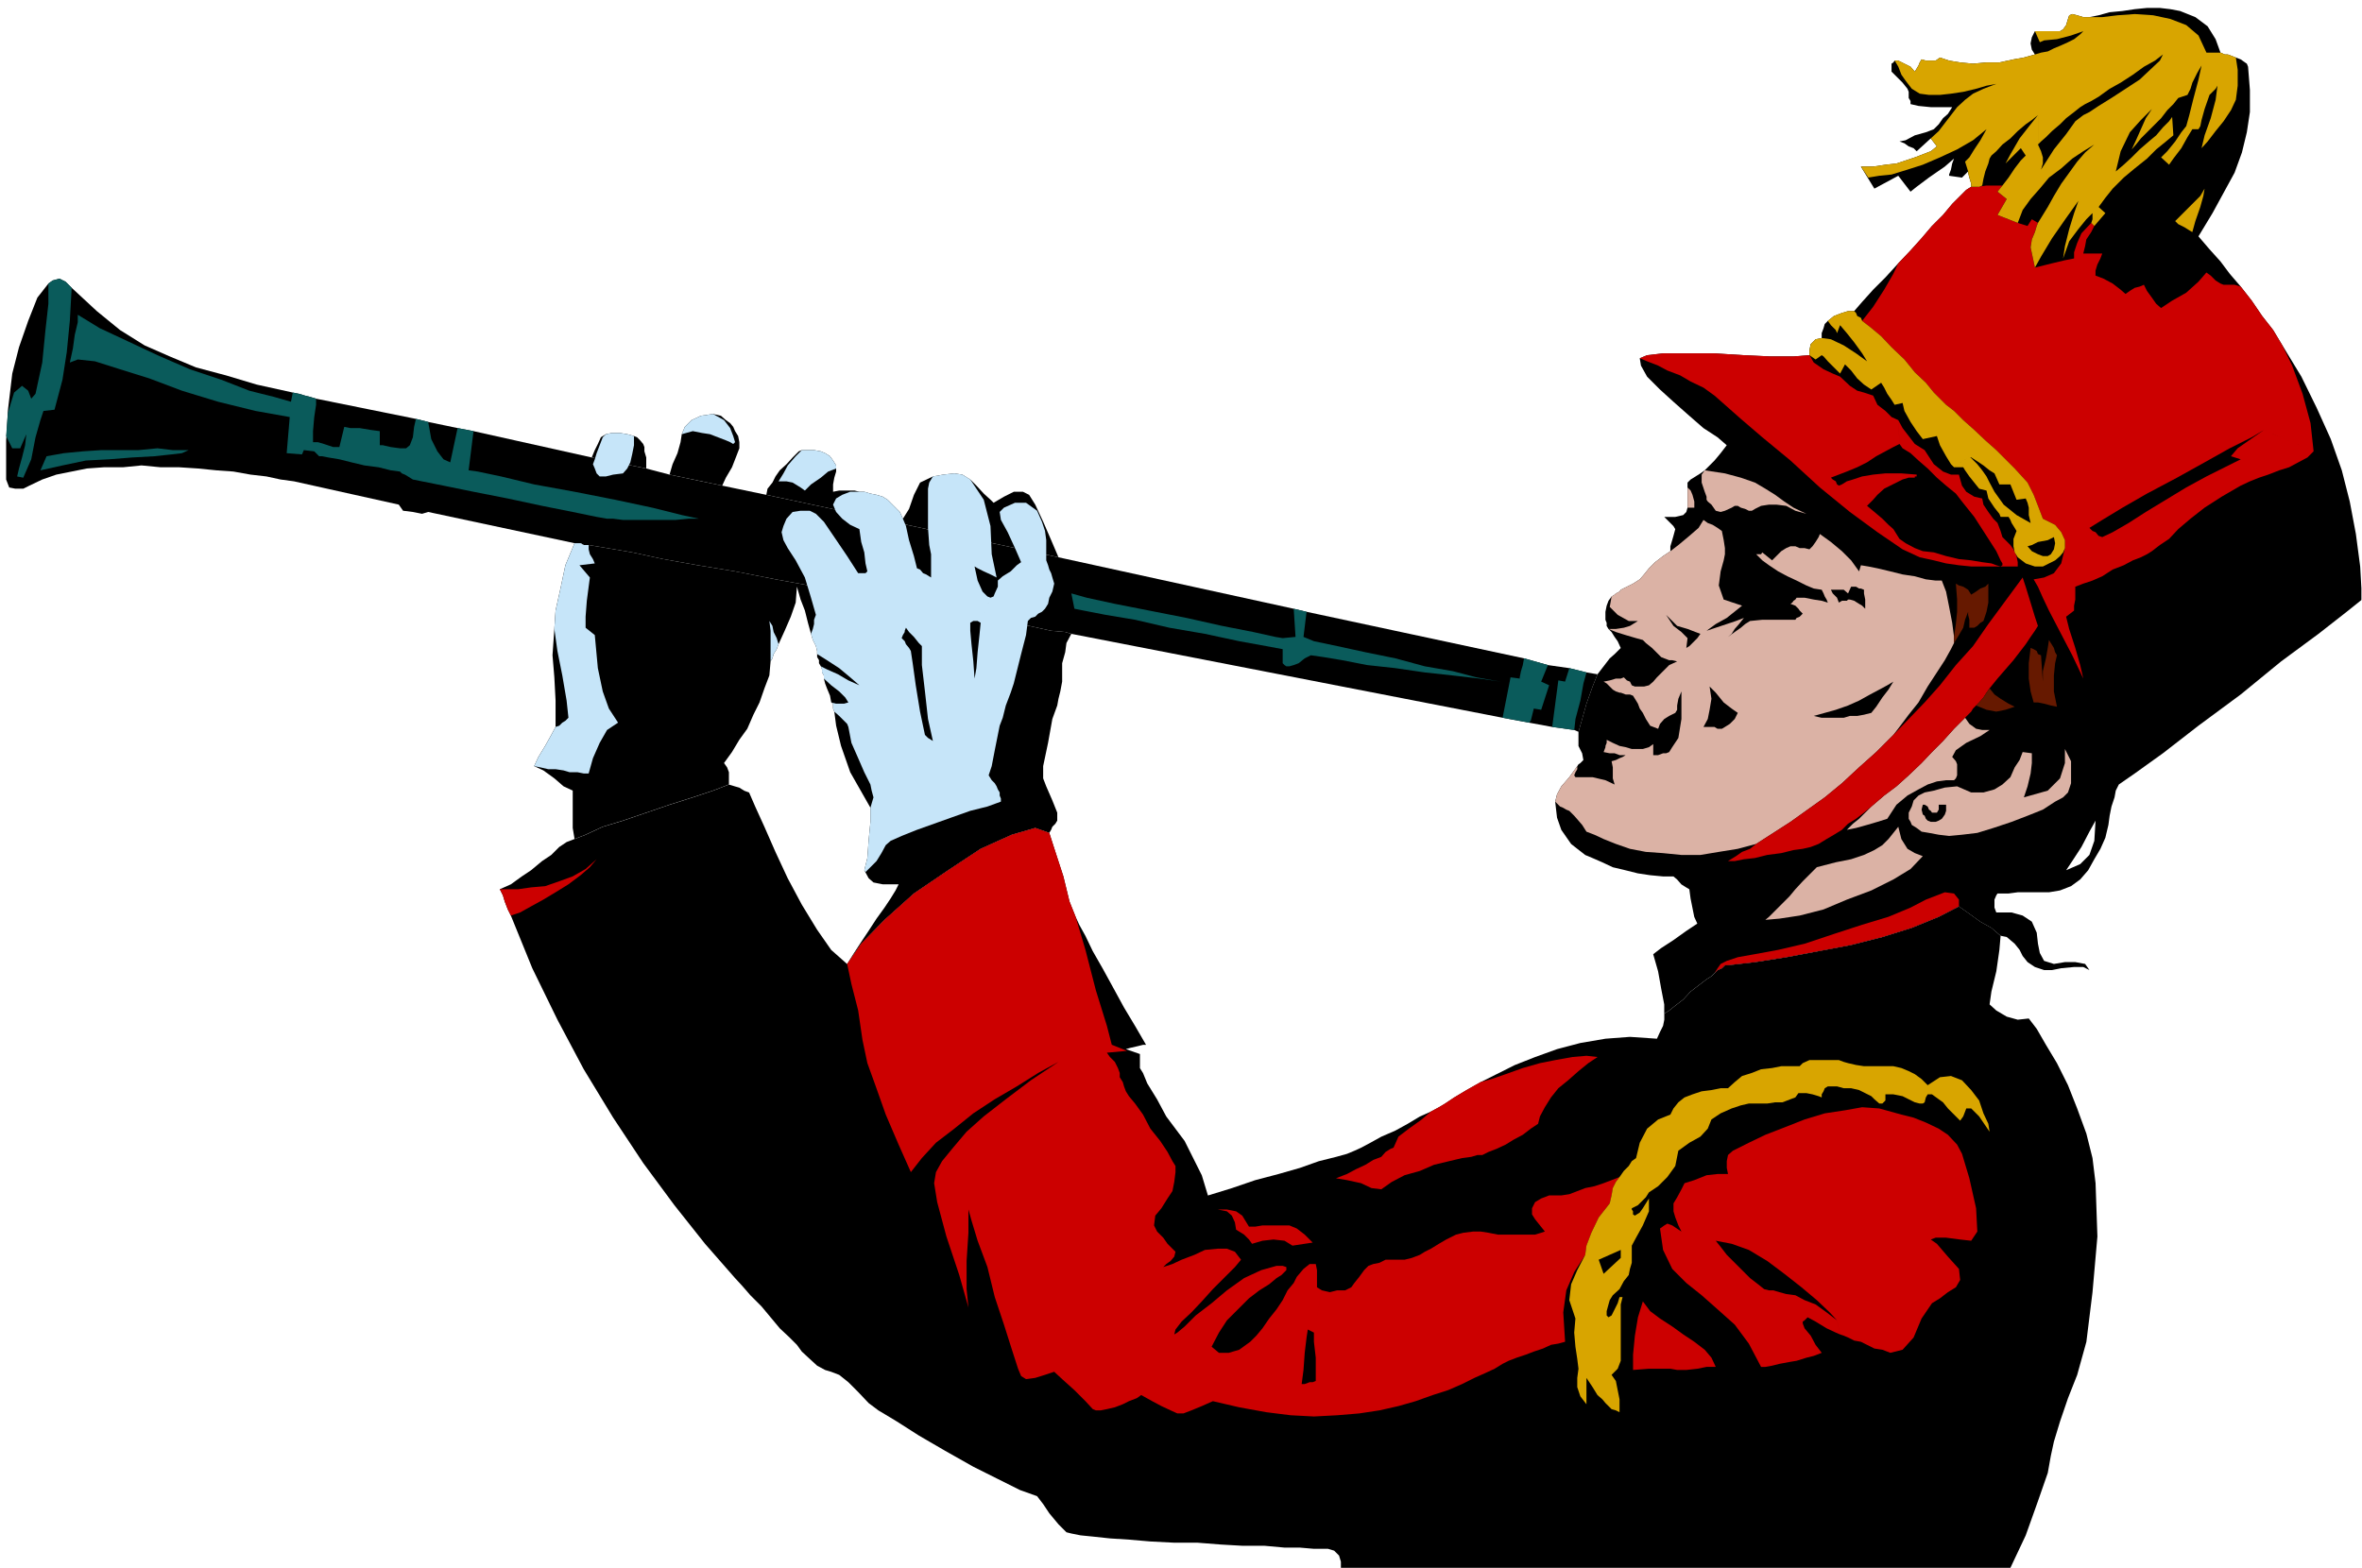 <?xml version="1.0" encoding="UTF-8" standalone="no"?>
<svg
   xmlns:ooo="http://xml.openoffice.org/svg/export"
   xmlns:dc="http://purl.org/dc/elements/1.1/"
   xmlns:cc="http://creativecommons.org/ns#"
   xmlns:rdf="http://www.w3.org/1999/02/22-rdf-syntax-ns#"
   xmlns:svg="http://www.w3.org/2000/svg"
   xmlns="http://www.w3.org/2000/svg"
   xmlns:sodipodi="http://sodipodi.sourceforge.net/DTD/sodipodi-0.dtd"
   xmlns:inkscape="http://www.inkscape.org/namespaces/inkscape"
   version="1.2"
   width="38.56mm"
   height="25.6mm"
   viewBox="0 0 3856 2560"
   preserveAspectRatio="xMidYMid"
   xml:space="preserve"
   id="svg155"
   sodipodi:docname="mrchbnd1.svg"
   style="fill-rule:evenodd;stroke-width:28.222;stroke-linejoin:round"
   inkscape:version="0.92.5 (2060ec1f9f, 2020-04-08)"><sodipodi:namedview
   pagecolor="#ffffff"
   bordercolor="#666666"
   borderopacity="1"
   objecttolerance="10"
   gridtolerance="10"
   guidetolerance="10"
   inkscape:pageopacity="0"
   inkscape:pageshadow="2"
   inkscape:window-width="664"
   inkscape:window-height="487"
   id="namedview157"
   showgrid="false"
   inkscape:zoom="0.2102413"
   inkscape:cx="72.869292"
   inkscape:cy="48.377951"
   inkscape:window-x="0"
   inkscape:window-y="0"
   inkscape:window-maximized="0"
   inkscape:current-layer="svg155" />
 <defs
   class="ClipPathGroup"
   id="defs8">
  <clipPath
   id="presentation_clip_path"
   clipPathUnits="userSpaceOnUse">
   <rect
   x="0"
   y="0"
   width="21000"
   height="29700"
   id="rect2" />
  </clipPath>
  <clipPath
   id="presentation_clip_path_shrink"
   clipPathUnits="userSpaceOnUse">
   <rect
   x="21"
   y="29"
   width="20958"
   height="29641"
   id="rect5" />
  </clipPath>
 </defs>
 <defs
   class="TextShapeIndex"
   id="defs12">
  <g
   ooo:slide="id1"
   ooo:id-list="id3"
   id="g10" />
 </defs>
 <defs
   class="EmbeddedBulletChars"
   id="defs44">
  <g
   id="bullet-char-template-57356"
   transform="matrix(4.8828125e-4,0,0,-4.8828125e-4,0,0)">
   <path
   d="M 580,1141 1163,571 580,0 -4,571 Z"
   id="path14"
   inkscape:connector-curvature="0" />
  </g>
  <g
   id="bullet-char-template-57354"
   transform="matrix(4.8828125e-4,0,0,-4.8828125e-4,0,0)">
   <path
   d="M 8,1128 H 1137 V 0 H 8 Z"
   id="path17"
   inkscape:connector-curvature="0" />
  </g>
  <g
   id="bullet-char-template-10146"
   transform="matrix(4.8828125e-4,0,0,-4.8828125e-4,0,0)">
   <path
   d="M 174,0 602,739 174,1481 1456,739 Z M 1358,739 309,1346 659,739 Z"
   id="path20"
   inkscape:connector-curvature="0" />
  </g>
  <g
   id="bullet-char-template-10132"
   transform="matrix(4.8828125e-4,0,0,-4.8828125e-4,0,0)">
   <path
   d="M 2015,739 1276,0 H 717 l 543,543 H 174 v 393 h 1086 l -543,545 h 557 z"
   id="path23"
   inkscape:connector-curvature="0" />
  </g>
  <g
   id="bullet-char-template-10007"
   transform="matrix(4.8828125e-4,0,0,-4.8828125e-4,0,0)">
   <path
   d="m 0,-2 c -7,16 -16,29 -25,39 l 381,530 c -94,256 -141,385 -141,387 0,25 13,38 40,38 9,0 21,-2 34,-5 21,4 42,12 65,25 l 27,-13 111,-251 280,301 64,-25 24,25 c 21,-10 41,-24 62,-43 C 886,937 835,863 770,784 769,783 710,716 594,584 L 774,223 c 0,-27 -21,-55 -63,-84 l 16,-20 C 717,90 699,76 672,76 641,76 570,178 457,381 L 164,-76 c -22,-34 -53,-51 -92,-51 -42,0 -63,17 -64,51 -7,9 -10,24 -10,44 0,9 1,19 2,30 z"
   id="path26"
   inkscape:connector-curvature="0" />
  </g>
  <g
   id="bullet-char-template-10004"
   transform="matrix(4.8828125e-4,0,0,-4.8828125e-4,0,0)">
   <path
   d="M 285,-33 C 182,-33 111,30 74,156 52,228 41,333 41,471 c 0,78 14,145 41,201 34,71 87,106 158,106 53,0 88,-31 106,-94 l 23,-176 c 8,-64 28,-97 59,-98 l 735,706 c 11,11 33,17 66,17 42,0 63,-15 63,-46 V 965 c 0,-36 -10,-64 -30,-84 L 442,47 C 390,-6 338,-33 285,-33 Z"
   id="path29"
   inkscape:connector-curvature="0" />
  </g>
  <g
   id="bullet-char-template-9679"
   transform="matrix(4.8828125e-4,0,0,-4.8828125e-4,0,0)">
   <path
   d="M 813,0 C 632,0 489,54 383,161 276,268 223,411 223,592 c 0,181 53,324 160,431 106,107 249,161 430,161 179,0 323,-54 432,-161 108,-107 162,-251 162,-431 0,-180 -54,-324 -162,-431 C 1136,54 992,0 813,0 Z"
   id="path32"
   inkscape:connector-curvature="0" />
  </g>
  <g
   id="bullet-char-template-8226"
   transform="matrix(4.8828125e-4,0,0,-4.8828125e-4,0,0)">
   <path
   d="m 346,457 c -73,0 -137,26 -191,78 -54,51 -81,114 -81,188 0,73 27,136 81,188 54,52 118,78 191,78 73,0 134,-26 185,-79 51,-51 77,-114 77,-187 0,-75 -25,-137 -76,-188 -50,-52 -112,-78 -186,-78 z"
   id="path35"
   inkscape:connector-curvature="0" />
  </g>
  <g
   id="bullet-char-template-8211"
   transform="matrix(4.8828125e-4,0,0,-4.8828125e-4,0,0)">
   <path
   d="M -4,459 H 1135 V 606 H -4 Z"
   id="path38"
   inkscape:connector-curvature="0" />
  </g>
  <g
   id="bullet-char-template-61548"
   transform="matrix(4.8828125e-4,0,0,-4.8828125e-4,0,0)">
   <path
   d="m 173,740 c 0,163 58,303 173,419 116,115 255,173 419,173 163,0 302,-58 418,-173 116,-116 174,-256 174,-419 0,-163 -58,-303 -174,-418 C 1067,206 928,148 765,148 601,148 462,206 346,322 231,437 173,577 173,740 Z"
   id="path41"
   inkscape:connector-curvature="0" />
  </g>
 </defs>
 <g
   id="g49"
   transform="translate(-8572,-13570)">
  <g
   id="id2"
   class="Master_Slide">
   <g
   id="bg-id2"
   class="Background" />
   <g
   id="bo-id2"
   class="BackgroundObjects" />
  </g>
 </g>
 <g
   class="SlideGroup"
   id="g153"
   transform="translate(-8572,-13570)">
  <g
   id="g151">
   <g
   id="container-id1">
    <g
   id="id1"
   class="Slide"
   clip-path="url(#presentation_clip_path)">
     <g
   class="Page"
   id="g147">
      <g
   class="Graphic"
   id="g145">
       <g
   id="id3">
        <rect
   class="BoundingBox"
   x="8572"
   y="13570"
   width="3856"
   height="2560"
   id="rect51"
   style="fill:none;stroke:none" />
        <defs
   id="defs56">
         <clipPath
   id="clip_path_1"
   clipPathUnits="userSpaceOnUse">
          <path
   d="m 8572,13570 h 3855 v 2559 H 8572 Z"
   id="path53"
   inkscape:connector-curvature="0" />
         </clipPath>
        </defs>
        <g
   clip-path="url(#clip_path_1)"
   id="g142">
         <path
   d="m 9050,14211 10,2 10,3 8,2 10,3 163,33 20,5 48,10 26,5 193,43 89,18 38,10 86,18 72,15 477,102 384,84 21,5 355,76 39,11 35,5 28,7 18,3 -8,20 -10,28 -7,25 -6,21 -7,-3 -36,-5 -38,-7 -43,-8 -704,-137 -10,-3 -23,-2 -36,-8 -43,-8 -53,-10 -56,-10 -64,-10 -66,-13 -66,-13 -66,-12 -66,-13 -61,-10 -56,-10 -51,-11 -41,-7 -30,-5 h -8 l -5,-3 h -5 -5 l -239,-51 -10,3 -15,-3 -16,-2 -7,-10 -171,-38 -22,-3 -23,-5 -26,-3 -28,-5 -28,-2 -30,-3 -31,-2 h -30 l -31,-3 -30,3 h -31 l -28,2 -25,5 -25,5 -23,8 -21,10 -10,5 h -13 l -10,-2 -5,-13 v -25 -39 l 3,-50 7,-59 11,-43 15,-43 15,-38 18,-23 7,-5 11,-3 10,5 10,10 41,38 38,31 40,25 41,18 43,18 49,13 50,15 z"
   id="path58"
   inkscape:connector-curvature="0"
   style="fill:#000000;stroke:none" />
         <path
   d="m 11838,15098 10,2 13,11 8,10 5,10 8,10 12,8 15,5 h 13 l 15,-3 21,-2 h 15 l 10,5 -7,-10 -16,-3 h -17 l -18,3 -16,-5 -7,-13 -3,-15 -2,-18 -8,-18 -15,-10 -18,-5 h -15 -10 l -3,-8 v -13 l 3,-7 2,-3 h 8 10 l 15,-2 h 16 17 18 l 18,-3 18,-7 15,-11 13,-15 10,-18 10,-17 8,-18 5,-21 2,-15 -23,8 -2,33 -8,23 -15,15 -23,10 10,-15 15,-23 13,-25 10,-18 23,-8 3,-15 5,-15 2,-11 5,-10 26,-18 46,-33 58,-45 69,-51 66,-54 61,-45 46,-36 25,-20 -3,-54 -7,-53 -10,-53 -13,-51 -18,-51 -23,-51 -25,-51 -31,-51 -15,-25 -18,-23 -17,-25 -18,-23 -18,-21 -15,-20 -18,-20 -18,-21 23,-38 18,-33 18,-33 12,-33 8,-33 5,-33 v -36 l -3,-38 -2,-5 -3,-2 -7,-5 -8,-3 -5,-2 -8,-3 h -5 l -7,-3 -8,-22 -13,-21 -20,-15 -25,-10 -16,-3 -17,-2 h -21 l -20,2 -20,3 -21,2 -18,5 -15,3 h -10 l -10,-3 -8,-2 -5,2 -2,6 -3,10 -5,7 -5,3 h -5 -13 -13 -10 l -5,10 -2,10 2,10 5,8 -18,5 -17,3 -23,5 h -21 l -22,2 -21,-2 -18,-3 -15,-5 -7,5 h -8 -8 l -7,-2 -3,5 -2,5 -3,5 -3,5 -7,-8 -10,-5 -10,-5 h -6 l -2,3 -3,2 v 8 5 l 8,8 10,10 8,10 2,5 v 5 5 l 3,5 v 5 l 13,3 20,2 h 20 15 l -7,11 -8,7 -7,10 -8,8 -13,5 -18,5 -15,8 -10,2 8,3 7,5 8,3 5,5 23,-21 10,13 -10,8 -13,5 -13,5 -15,5 -15,5 -18,2 -20,3 h -20 l 22,36 39,-21 20,26 10,-8 20,-15 26,-18 15,-13 -3,8 -2,10 -3,8 v 2 l 21,3 10,-10 v 2 l 2,8 3,10 v 5 l -8,5 -10,10 -13,13 -15,18 -18,18 -17,20 -18,20 -20,21 -21,23 -20,20 -18,20 -13,15 h -10 l -10,3 -13,5 -10,8 -5,5 -2,7 -3,8 v 8 l -10,2 -8,8 -2,10 v 8 l -26,2 h -38 l -43,-2 -48,-3 h -44 -40 l -26,3 -12,5 2,12 10,18 21,21 22,20 26,23 23,20 23,15 15,13 -10,13 -10,12 -11,11 -5,5 -7,5 -8,5 -8,5 -5,5 v 3 0 2 3 10 10 8 5 l -2,7 -5,5 -13,3 h -18 l 8,8 2,2 5,5 3,5 -3,11 -2,7 -3,10 v 8 l -12,8 -13,10 -10,10 -8,10 -7,8 -11,7 -10,5 -10,5 -2,3 -6,3 -2,2 -5,3 -5,7 -3,8 -2,10 v 8 5 l 2,5 v 5 l 3,5 5,5 5,8 5,7 5,11 -10,10 -8,7 -10,13 -10,13 -8,20 -10,28 -7,25 -6,21 v 10 13 l 6,12 2,11 -2,2 -3,3 -3,2 -2,3 -13,18 -13,15 -7,13 -3,12 3,26 7,20 16,23 23,18 12,5 16,7 17,8 21,5 20,5 20,3 21,2 h 17 l 6,5 7,8 8,5 5,3 2,15 3,15 3,15 5,11 -18,12 -21,15 -20,13 -13,10 8,28 5,28 5,26 v 15 l 8,-5 10,-8 13,-10 12,-13 13,-10 13,-10 8,-5 5,-5 5,-5 7,-3 5,-5 h 5 l 44,-5 51,-8 53,-10 53,-10 51,-13 48,-15 44,-18 33,-17 17,12 18,13 18,10 z"
   id="path60"
   inkscape:connector-curvature="0"
   style="fill:#000000;stroke:none" />
         <path
   d="m 9510,14940 -13,5 -12,8 -13,13 -15,10 -18,15 -15,10 -18,13 -18,8 5,10 3,10 5,13 5,10 35,86 41,84 43,81 48,79 49,74 51,69 50,63 49,56 12,13 13,15 18,18 15,18 15,18 16,15 12,12 8,11 13,12 12,11 13,7 10,3 13,5 15,12 16,16 17,18 16,12 30,18 36,23 43,25 46,26 40,20 36,18 28,10 10,13 10,15 15,18 13,13 8,2 15,3 20,2 28,3 31,2 35,3 39,2 h 38 l 38,3 35,2 h 36 l 33,3 h 25 l 23,2 h 16 7 l 10,3 8,8 3,10 v 10 h 1093 l 25,-53 20,-56 16,-46 5,-28 5,-23 10,-33 13,-38 15,-38 15,-54 10,-81 8,-91 -3,-87 -5,-41 -10,-40 -15,-41 -15,-38 -18,-36 -18,-30 -15,-26 -13,-17 -18,2 -18,-5 -17,-10 -11,-10 3,-21 8,-33 5,-35 2,-23 -15,-13 -18,-10 -18,-13 -17,-12 -33,17 -44,18 -48,15 -51,13 -53,10 -53,10 -51,8 -44,5 h -5 l -5,5 -7,3 -5,5 -5,5 -8,5 -13,10 -13,10 -12,13 -13,10 -10,8 -8,5 v 10 l -2,10 -5,10 -5,11 -44,-3 -40,3 -41,7 -38,10 -36,13 -33,13 -30,15 -26,13 -23,13 -20,12 -15,10 -10,6 -13,7 -18,8 -20,12 -20,11 -23,10 -18,10 -15,8 -11,5 -12,5 -18,5 -28,7 -31,11 -35,10 -38,10 -38,13 -39,12 -10,-33 -15,-30 -13,-26 -15,-20 -15,-20 -15,-28 -16,-26 -7,-17 -5,-8 v -5 -5 -13 l -23,-8 7,-2 13,-3 8,-2 h 5 l -18,-31 -18,-30 -18,-33 -17,-31 -16,-28 -12,-25 -10,-18 -6,-13 -10,-25 -10,-41 -13,-40 -10,-31 -23,-8 -38,11 -51,23 -53,35 -56,38 -48,43 -38,39 -23,33 -26,-23 -23,-33 -25,-41 -23,-43 -20,-43 -18,-41 -15,-33 -10,-23 -8,-3 -8,-5 -7,-2 -10,-3 -26,10 -33,11 -38,12 -38,13 -38,13 -33,10 -28,13 z"
   id="path62"
   inkscape:connector-curvature="0"
   style="fill:#000000;stroke:none" />
         <path
   d="m 10285,14930 -23,-8 -38,11 -51,23 -53,35 -56,38 -48,43 -38,39 -23,33 10,-16 13,-20 12,-18 13,-20 13,-18 10,-15 8,-13 5,-10 h -26 l -15,-3 -8,-7 -7,-13 5,-20 2,-28 3,-31 v -23 l -33,-58 -15,-43 -8,-33 -3,-23 -2,-5 v -3 -5 l -3,-2 -2,-11 -5,-12 -3,-8 -2,-8 v -5 l -3,-5 v -5 l -2,-5 -3,-5 v -5 l -3,-5 v -5 -5 l -2,-8 -5,-10 -3,-10 -5,-18 -5,-20 -7,-18 -6,-21 -2,26 -8,23 -10,23 -10,22 -3,8 -5,8 -2,7 -3,5 -2,23 -8,21 -8,23 -10,20 -10,23 -13,18 -12,20 -13,18 5,7 3,8 v 10 10 l -26,10 -33,11 -38,12 -38,13 -38,13 -33,10 -28,13 -18,7 -3,-18 v -22 -21 -18 l -15,-7 -15,-13 -18,-13 -15,-7 7,-15 11,-18 10,-18 7,-13 v -43 l -2,-38 -3,-36 3,-43 2,-30 8,-36 8,-38 15,-36 h 5 5 l 5,3 h 8 l 30,5 41,7 51,11 56,10 61,10 66,13 66,12 66,13 66,13 64,10 56,10 53,10 43,8 36,8 23,2 10,3 -8,15 -2,15 -5,18 v 15 15 l -3,16 -3,12 -2,11 -8,22 -7,39 -8,38 v 20 l 5,13 10,23 8,20 v 13 l -3,5 -5,5 -2,5 z"
   id="path64"
   inkscape:connector-curvature="0"
   style="fill:#000000;stroke:none" />
         <path
   d="m 9627,14335 -89,-18 5,-12 5,-10 5,-11 8,-5 10,-2 h 13 l 12,2 11,3 5,2 5,5 5,6 2,5 v 7 l 3,10 v 11 z"
   id="path66"
   inkscape:connector-curvature="0"
   style="fill:#000000;stroke:none" />
         <path
   d="m 9751,14363 -86,-18 5,-17 8,-18 5,-18 2,-13 5,-12 11,-11 15,-7 20,-3 13,3 8,7 7,5 5,6 3,7 5,8 2,10 v 10 l -5,13 -7,18 -10,17 z"
   id="path68"
   inkscape:connector-curvature="0"
   style="fill:#000000;stroke:none" />
         <path
   d="m 10300,14480 -477,-102 2,-10 8,-10 5,-10 7,-10 11,-10 10,-11 10,-10 5,-2 h 8 12 l 11,2 7,3 8,5 5,7 5,8 v 5 5 l -3,10 -2,11 v 12 l 10,-2 h 13 12 l 8,2 h 8 l 10,3 10,2 10,3 8,5 10,10 10,10 5,11 10,-16 8,-23 10,-20 21,-10 17,-3 18,-2 13,2 13,8 10,10 12,13 11,10 5,5 17,-10 16,-8 h 15 l 10,5 10,16 13,28 13,30 z"
   id="path70"
   inkscape:connector-curvature="0"
   style="fill:#000000;stroke:none" />
         <path
   d="m 11327,14399 v -5 -8 -10 -10 l 5,5 3,7 3,11 v 10 h -3 -3 -2 z"
   id="path72"
   inkscape:connector-curvature="0"
   style="fill:#dbb2a5;stroke:none" />
         <path
   d="m 11355,14338 33,5 26,7 23,8 17,10 16,10 15,11 15,10 21,10 -18,-5 -15,-8 -16,-2 h -12 l -13,2 -10,5 -5,3 h -5 l -6,-3 -7,-2 -5,-3 h -5 l -5,3 -11,5 -7,2 -8,-2 -7,-10 -6,-5 -2,-3 v -5 l -3,-8 -5,-15 v -13 z"
   id="path74"
   inkscape:connector-curvature="0"
   style="fill:#dbb2a5;stroke:none" />
         <path
   d="m 11762,14610 -3,-23 -5,-26 -5,-25 -7,-18 h -10 l -16,-2 -18,-5 -20,-3 -20,-5 -21,-5 -15,-3 -12,-2 -3,10 -13,-18 -15,-15 -18,-15 -18,-13 -2,5 -5,8 -5,7 -5,5 -8,-2 h -8 l -7,-3 h -8 l -7,3 -8,5 -8,8 -7,7 -16,-13 -2,3 h -3 -2 -3 l 10,10 11,8 15,10 15,8 15,7 16,8 12,5 13,2 h 15 5 5 5 6 l 7,6 5,-11 h 8 l 5,3 h 3 l 5,2 v 6 l 2,10 v 10 5 l -5,-5 -5,-3 -8,-5 -7,-2 h -3 l -2,2 h -8 l -5,3 -3,-8 -2,-2 -5,-5 -3,-6 h -15 l 3,6 2,5 3,5 2,5 -10,-3 -13,-2 -15,-3 h -13 l -2,3 -3,2 -2,3 -3,2 8,3 5,5 2,3 5,5 -2,2 -3,3 -5,2 -2,3 h -15 -18 -21 l -20,2 -8,5 -7,6 -10,7 -11,8 6,-5 5,-8 7,-8 8,-10 -13,5 -15,5 -18,6 -15,5 -10,5 -5,7 -5,5 -8,8 -5,3 2,-16 -10,-10 -13,-10 -12,-18 18,18 17,5 13,5 8,3 10,-5 15,-11 18,-10 15,-12 10,-8 -30,-10 -8,-23 3,-23 5,-18 2,-10 v -10 l -2,-13 -3,-15 -7,-5 -8,-5 -8,-3 -7,-5 -8,13 -15,13 -18,15 -13,10 -12,8 -13,10 -10,10 -8,10 -7,8 -11,7 -10,5 -10,5 -2,3 -6,3 -2,2 -5,3 -3,17 13,13 18,10 h 15 l -13,8 -10,3 -13,2 h -12 l 12,5 16,5 17,5 11,3 5,5 10,8 10,10 5,5 5,2 8,3 h 5 l 8,2 -13,6 -10,10 -10,10 -6,7 -7,6 -8,2 h -7 -8 l -5,-2 -3,-6 -5,-2 -5,-5 -5,2 h -8 l -10,3 -10,2 5,3 5,5 5,5 5,3 6,2 h 2 l 8,3 h 7 l 5,2 5,8 3,5 3,8 5,7 5,10 7,11 13,5 3,-8 7,-8 8,-5 10,-5 3,-5 v -7 l 2,-11 5,-12 46,-8 10,10 13,16 13,10 10,7 -5,10 -8,8 -8,5 -5,3 h -7 l -5,-3 h -8 -10 l 7,-13 3,-15 3,-18 -3,-20 -46,8 v 45 l -5,31 -10,15 -5,8 -5,2 h -5 l -8,3 h -5 -3 v -5 -5 -8 l -7,5 -10,3 h -8 -10 l -10,-3 -10,-2 -11,-5 -10,-5 v 5 l -2,5 v 2 l -3,8 10,2 h 8 l 8,3 h 10 l -5,3 -5,2 -6,3 -7,2 2,10 v 10 8 l 3,10 -15,-7 -21,-5 h -17 -11 l -2,-3 2,-5 3,-5 v -5 l -13,18 -13,15 -7,13 -3,12 3,3 5,5 5,2 5,3 5,2 8,8 7,8 6,7 7,11 13,5 15,7 20,8 23,8 26,5 28,2 30,3 h 31 l 30,-5 31,-5 30,-8 28,-18 28,-18 28,-20 28,-20 28,-23 28,-26 28,-25 28,-28 -36,-36 -12,3 -11,2 h -12 l -10,3 h -13 -13 -10 l -13,-3 18,-5 18,-5 20,-7 18,-8 18,-10 15,-8 13,-7 10,-6 -8,13 -10,13 -10,15 -8,10 36,36 10,-13 15,-20 16,-20 15,-26 15,-23 13,-20 10,-18 5,-10 z"
   id="path76"
   inkscape:connector-curvature="0"
   style="fill:#dbb2a5;stroke:none" />
         <path
   d="m 11627,14887 21,-18 20,-15 20,-18 21,-20 17,-18 18,-18 18,-20 18,-18 7,10 11,8 10,2 h 12 l -15,10 -23,11 -17,12 -6,11 6,7 2,5 v 3 2 5 8 l -2,5 -3,3 h -5 -8 l -15,2 -15,5 -15,8 -18,10 -18,15 -15,23 -16,5 -17,5 -18,5 -15,3 10,-10 10,-8 10,-10 z"
   id="path78"
   inkscape:connector-curvature="0"
   style="fill:#dbb2a5;stroke:none" />
         <path
   d="m 11671,14920 -8,10 -8,10 -10,10 -13,8 -17,8 -21,7 -25,5 -31,8 -10,10 -13,13 -12,13 -10,12 -13,13 -10,10 -10,10 -6,5 23,-2 33,-5 39,-10 38,-16 40,-15 36,-18 28,-17 20,-21 -13,-5 -12,-7 -10,-16 z"
   id="path80"
   inkscape:connector-curvature="0"
   style="fill:#dbb2a5;stroke:none" />
         <path
   d="m 11704,14869 10,-5 15,-3 18,-5 20,-2 23,10 h 20 l 18,-5 13,-8 13,-12 7,-16 8,-12 5,-13 15,2 v 16 l -2,17 -5,21 -6,18 39,-11 20,-20 8,-25 v -23 l 10,20 v 18 18 l -5,15 -8,8 -13,7 -20,13 -25,10 -26,10 -30,10 -26,8 -25,3 -21,2 -17,-2 -16,-3 -12,-2 -8,-6 -8,-5 -2,-5 -3,-5 v -10 l 5,-10 3,-10 8,-8 7,15 -2,8 2,8 3,2 2,5 3,3 5,2 h 8 l 5,-2 5,-3 5,-7 2,-6 v -10 h -12 v 0 0 3 5 l -3,5 h -5 -3 l -2,-3 -3,-2 -2,-5 -5,-3 h -3 z"
   id="path82"
   inkscape:connector-curvature="0"
   style="fill:#dbb2a5;stroke:none" />
         <path
   d="m 12268,14272 -20,12 -36,18 -41,23 -45,25 -49,26 -40,23 -33,20 -21,13 5,5 5,2 5,6 6,2 17,-8 26,-15 28,-18 33,-20 33,-20 33,-18 30,-15 26,-13 -16,-5 11,-13 43,-30 81,35 -10,10 -15,8 -15,8 -16,5 -18,7 -15,5 -15,6 -15,7 -31,18 -28,18 -23,18 -20,17 -15,16 -15,10 -13,10 -8,5 -10,5 -13,5 -15,8 -18,7 -17,11 -16,7 -15,5 -13,5 v 11 10 l -2,10 v 8 l -13,10 5,20 10,31 8,28 5,22 -8,-17 -10,-21 -12,-23 -13,-25 -13,-25 -10,-21 -8,-18 -7,-12 17,-3 16,-7 12,-16 6,-25 v -13 l -6,-13 -10,-12 -20,-10 -8,-21 -7,-18 -10,-20 -21,-23 -15,-15 -15,-15 -18,-16 -18,-17 -18,-16 -15,-15 -13,-10 -10,-10 -10,-10 -13,-16 -18,-17 -17,-21 -21,-20 -17,-18 -18,-15 -13,-10 18,-23 18,-28 15,-26 8,-17 20,-21 18,-20 17,-20 18,-18 15,-18 13,-13 10,-10 8,-5 h 10 l 15,-2 h 16 10 l -8,10 15,12 -15,26 33,13 16,5 7,-11 10,6 -2,5 -3,10 -5,12 -2,13 7,33 8,-2 20,-5 21,-5 15,-3 v -10 l 5,-15 7,-16 16,-17 5,5 -5,10 -8,12 -2,11 -3,12 h 31 l -3,8 -5,10 -3,10 v 8 l 13,5 15,8 13,10 8,7 7,-5 8,-5 8,-2 7,-3 5,10 8,11 7,10 8,7 18,-12 23,-13 20,-18 13,-15 7,5 8,8 8,5 5,2 h 5 5 8 l 10,3 18,23 17,25 18,23 15,25 16,33 17,46 13,48 5,46 z"
   id="path84"
   inkscape:connector-curvature="0"
   style="fill:#cc0000;stroke:none" />
         <path
   d="m 11439,14948 28,-18 28,-18 28,-20 28,-20 28,-23 28,-26 28,-25 28,-28 25,-26 26,-27 25,-28 26,-33 28,-31 25,-36 28,-38 28,-38 5,15 8,26 7,23 5,15 -5,8 -7,10 -8,12 -10,13 -10,13 -13,15 -13,15 -13,16 -5,7 -5,8 -7,8 -5,5 -5,5 -3,5 -5,5 -5,5 -18,18 -18,20 -18,18 -17,18 -21,20 -20,18 -20,15 -21,18 -12,10 -13,10 -13,8 -10,10 -13,8 -12,7 -13,8 -13,5 -13,3 -15,2 -20,5 -23,3 -20,5 -18,2 -15,3 h -11 l 13,-8 10,-7 13,-5 z"
   id="path86"
   inkscape:connector-curvature="0"
   style="fill:#cc0000;stroke:none" />
         <path
   d="m 11671,14256 -11,-5 -10,-10 -13,-10 -7,-15 -15,-5 -11,-3 -12,-8 -16,-15 -12,-5 -15,-7 -16,-11 -7,-12 -26,2 h -38 l -43,-2 -48,-3 h -44 -40 l -26,3 -12,5 12,5 18,7 15,8 21,8 17,10 21,10 18,13 17,15 26,23 35,30 46,38 48,44 49,40 45,33 41,28 28,13 23,5 20,5 21,3 20,2 h 20 21 17 18 v -7 l -2,-10 -5,-11 -5,-7 -8,-8 -5,-5 -3,-10 -5,-13 -7,-7 -8,-11 -8,-12 -2,-10 -13,-3 -13,-8 -7,-10 -5,-18 h -13 l -13,-5 -15,-12 -15,-23 -16,-10 -10,-13 -10,-13 -7,-13 2,39 5,7 13,8 13,12 15,13 15,15 15,13 16,13 10,13 20,25 20,31 16,25 7,15 3,5 v 3 l -3,2 -7,-2 -8,-3 -15,-2 -18,-3 -20,-2 -21,-5 -20,-6 -18,-2 -13,-5 -15,-8 -10,-7 -5,-8 -5,-8 -8,-7 -10,-10 -13,-11 -12,-10 10,-10 7,-8 11,-10 10,-5 10,-5 10,-5 10,-3 h 10 v -2 h 3 v -3 0 l -25,-2 h -26 l -20,2 -18,3 -15,5 -10,3 -8,5 -5,2 -3,-2 -2,-5 -5,-3 -3,-3 13,-5 13,-5 17,-7 16,-8 15,-10 15,-8 13,-7 10,-5 z"
   id="path88"
   inkscape:connector-curvature="0"
   style="fill:#cc0000;stroke:none" />
         <path
   d="m 9406,15065 -5,-10 -5,-13 -3,-10 -5,-10 h 13 17 l 21,-3 23,-2 23,-8 22,-8 21,-12 18,-16 -11,13 -15,13 -20,15 -21,13 -20,12 -20,11 -18,10 z"
   id="path90"
   inkscape:connector-curvature="0"
   style="fill:#cc0000;stroke:none" />
         <path
   d="m 11770,15050 -33,17 -44,18 -48,15 -51,13 -53,10 -53,10 -51,8 -44,5 h -5 l -5,5 -7,3 -5,5 5,-8 5,-7 10,-5 18,-6 28,-5 38,-7 43,-10 48,-16 46,-15 43,-13 36,-15 25,-13 31,-12 15,2 8,10 z"
   id="path92"
   inkscape:connector-curvature="0"
   style="fill:#cc0000;stroke:none" />
         <path
   d="m 10921,15378 10,-6 15,-10 20,-12 23,-13 18,-5 23,-8 28,-10 28,-8 25,-5 28,-5 23,-2 18,2 -15,10 -16,13 -17,15 -16,13 -12,15 -10,16 -8,15 -3,12 -12,8 -13,10 -15,8 -13,8 -15,7 -13,5 -10,5 h -8 l -10,3 -15,2 -21,5 -25,6 -23,10 -25,7 -21,11 -17,12 -16,-2 -17,-8 -23,-5 -18,-3 18,-7 15,-8 15,-7 13,-8 13,-5 7,-8 8,-5 5,-2 8,-18 17,-13 21,-15 15,-13 z"
   id="path94"
   inkscape:connector-curvature="0"
   style="fill:#cc0000;stroke:none" />
         <path
   d="m 11373,15802 h -15 l -15,3 -18,2 h -15 l -11,-2 h -15 -20 l -26,2 v -25 l 3,-31 5,-30 8,-26 12,16 16,12 20,13 18,13 18,12 17,13 11,13 z"
   id="path96"
   inkscape:connector-curvature="0"
   style="fill:#cc0000;stroke:none" />
         <path
   d="m 11393,15487 -2,-10 v -11 l 2,-10 8,-7 26,-13 27,-13 31,-12 33,-13 33,-10 33,-5 28,-5 28,2 18,5 18,5 20,5 20,8 21,10 15,10 15,16 8,15 12,40 11,49 2,38 -10,15 -18,-2 -23,-3 h -17 l -8,3 10,7 18,21 18,20 2,18 -7,12 -13,8 -13,10 -13,8 -17,25 -13,31 -18,20 -20,5 -13,-5 -13,-2 -12,-6 -10,-5 -11,-2 -10,-5 -7,-3 -6,-2 -5,-23 -12,-13 -21,-20 -25,-21 -28,-22 -28,-21 -30,-18 -28,-10 -26,-5 8,10 10,13 13,13 12,12 13,13 13,10 10,8 8,2 h 7 l 10,3 11,3 15,2 15,8 18,7 18,13 17,13 5,23 -7,-3 -15,-7 -18,-11 -13,-7 -2,2 -3,3 -3,2 v 3 l 3,8 10,12 8,15 10,13 -13,5 -12,3 -16,5 -12,2 -16,3 -12,3 -11,2 h -7 l -20,-38 -23,-31 -28,-25 -26,-23 -25,-20 -23,-23 -15,-31 -5,-35 7,-5 5,-3 8,3 15,10 -5,-10 -5,-13 -3,-10 v -5 -8 l 6,-10 7,-13 5,-10 16,-5 20,-8 18,-2 z"
   id="path98"
   inkscape:connector-curvature="0"
   style="fill:#cc0000;stroke:none" />
         <path
   d="m 10715,15599 -33,5 -13,-8 -18,-2 -18,2 -17,5 -5,-7 -8,-8 -8,-5 -5,-3 -2,-12 -5,-11 -8,-7 -15,-3 h 15 l 15,3 10,7 11,18 h 10 l 12,-2 h 13 15 16 l 12,5 13,10 z"
   id="path100"
   inkscape:connector-curvature="0"
   style="fill:#cc0000;stroke:none" />
         <path
   d="m 10730,15677 -8,-5 v -7 -10 -11 l -2,-10 h -10 l -10,8 -11,13 -5,10 -10,12 -8,16 -10,15 -12,15 -11,16 -10,12 -10,10 -18,13 -17,5 h -16 l -12,-10 12,-23 13,-20 18,-18 18,-18 17,-13 16,-10 12,-10 8,-5 8,-8 v -5 l -6,-2 h -10 l -25,7 -28,13 -28,20 -25,21 -26,20 -18,18 -12,10 -5,3 2,-8 10,-13 16,-15 17,-18 18,-20 18,-18 18,-18 10,-12 -10,-13 -13,-5 h -15 l -21,2 -17,8 -21,8 -15,7 -15,5 5,-5 7,-5 6,-7 2,-8 -5,-5 -8,-8 -7,-10 -10,-10 -5,-10 2,-16 10,-12 10,-16 8,-12 3,-15 2,-16 v -10 l -5,-8 -8,-15 -12,-18 -16,-20 -12,-23 -13,-18 -10,-12 -5,-8 -3,-8 -2,-7 -5,-8 v -7 l -3,-8 -5,-10 -8,-8 -5,-7 33,-3 -25,-10 -8,-31 -18,-58 -17,-66 -16,-54 -10,-25 -10,-41 -13,-40 -10,-31 -23,-8 -38,11 -51,23 -53,35 -56,38 -48,43 -38,39 -23,33 7,33 11,43 7,48 8,38 13,36 17,48 21,49 20,45 18,-23 23,-25 30,-23 31,-25 35,-23 36,-21 35,-22 33,-18 -45,30 -41,31 -36,28 -28,25 -22,26 -18,22 -10,18 -3,18 5,31 15,56 21,63 15,53 -3,-30 v -46 l 3,-46 v -38 l 5,18 10,33 16,43 12,49 15,45 13,41 10,31 5,12 8,5 15,-2 16,-5 15,-5 13,12 20,18 18,18 12,13 5,2 h 8 l 10,-2 13,-3 13,-5 10,-5 13,-5 7,-5 18,10 15,8 15,7 11,5 h 10 l 13,-5 17,-7 18,-8 43,10 44,8 40,5 38,2 38,-2 36,-3 33,-5 31,-7 28,-8 28,-10 25,-8 23,-10 20,-10 18,-8 15,-7 13,-8 10,-5 13,-5 15,-5 13,-5 15,-5 13,-6 12,-2 11,-3 -3,-48 5,-36 13,-30 18,-28 2,-15 8,-21 12,-25 18,-23 3,-13 2,-12 5,-10 6,-8 -13,5 -13,5 -15,5 -15,3 -13,5 -13,5 -13,2 h -7 -13 l -13,5 -10,6 -5,10 v 10 l 5,8 8,10 8,10 -6,2 -10,3 h -12 -16 -15 -18 l -15,-3 -13,-2 h -12 l -16,2 -12,3 -16,8 -12,7 -13,8 -10,5 -8,5 -13,5 -12,3 h -10 -11 -10 l -10,5 -10,2 -8,3 -7,7 -8,11 -8,10 -5,7 -10,5 h -13 l -12,3 -13,-3 -13,69 v 15 l 3,26 v 23 15 l -5,2 h -5 l -8,3 h -5 l 3,-23 2,-28 3,-25 2,-13 10,5 z"
   id="path102"
   inkscape:connector-curvature="0"
   style="fill:#cc0000;stroke:none" />
         <path
   d="m 11526,14150 v -8 l 2,-10 8,-8 10,-2 15,2 21,10 20,13 18,13 -8,-13 -13,-18 -12,-15 -11,-13 -5,13 -2,-5 -3,-3 -5,-5 -5,-7 10,-8 13,-5 10,-3 h 10 l 3,3 2,5 6,3 2,5 13,10 18,15 17,18 21,20 17,21 18,17 13,16 10,10 10,10 13,10 15,15 18,16 18,17 18,16 15,15 15,15 21,23 10,20 7,18 8,21 20,10 10,12 6,13 v 13 l -3,7 -5,6 -8,7 -10,5 -10,5 h -13 l -15,-5 -13,-10 -5,-8 -2,-10 v -12 l 5,-13 -3,-5 -5,-8 -2,-5 -3,-5 h -13 l -2,-5 -8,-10 -10,-15 -3,-13 -12,-3 -8,-10 -8,-10 -7,-10 -3,-5 h -15 l 25,-18 13,13 8,10 7,10 5,10 8,15 15,21 21,17 23,13 -5,38 7,8 10,5 8,3 h 8 l 5,-3 5,-8 2,-10 -2,-10 -10,5 -16,3 -10,5 -7,2 5,-38 -3,-13 v -12 l -2,-8 -3,-7 -15,2 -10,-25 h -18 l -8,-18 -8,-5 -10,-8 -12,-8 -11,-7 -25,18 -5,-5 -8,-13 -10,-18 -5,-15 -23,5 -10,-13 -10,-15 -10,-18 -3,-13 -13,3 -5,-8 -7,-10 -5,-10 -5,-8 -16,11 -12,-8 -11,-10 -10,-13 -10,-10 -8,15 -10,-10 -10,-10 -7,-8 -3,-2 -10,7 z"
   id="path104"
   inkscape:connector-curvature="0"
   style="fill:#d8a500;stroke:none" />
         <path
   d="m 11790,13875 h 3 5 5 l 5,-2 2,-11 3,-12 5,-13 2,-8 3,-5 8,-7 10,-11 13,-10 12,-12 13,-11 10,-7 10,-8 v 48 l 5,-5 8,-7 10,-10 13,-11 10,-10 13,-10 10,-8 8,-5 10,-5 12,-7 18,-13 18,-10 20,-13 18,-13 18,-10 13,-10 -5,10 -16,15 -17,16 -23,15 -23,15 -21,13 -15,10 -10,5 -13,10 -15,21 -20,25 -21,33 3,-10 v -10 l -3,-10 -5,-11 v -48 l -12,15 -18,23 -15,26 -8,15 5,-5 8,-8 7,-7 5,-5 8,12 -8,8 -10,13 -10,15 -10,13 -8,10 15,12 -15,26 33,13 8,-21 13,-18 15,-17 15,-18 20,-15 18,-16 18,-12 18,-11 -15,13 -13,15 -13,18 -13,18 -12,20 -10,18 -8,13 -8,13 -2,5 -3,10 -5,12 -2,13 7,33 10,-18 18,-30 23,-33 20,-28 -7,20 -8,26 -7,28 -3,20 10,-28 15,-20 13,-16 10,-10 v 3 5 2 l -2,6 5,5 18,-21 -11,-10 11,-15 12,-15 18,-18 18,-15 20,-16 15,-15 16,-13 12,-10 -2,-30 -5,7 -10,10 -11,13 -12,10 -15,13 -13,13 -13,12 -13,11 8,-33 15,-31 18,-20 18,-18 -10,15 -8,18 -8,18 -7,15 7,-8 8,-10 10,-10 13,-13 10,-10 10,-13 10,-10 8,-10 15,-5 5,-10 3,-10 8,-16 7,-12 -5,23 -8,30 -7,28 -5,18 -8,10 -10,15 -13,16 -10,10 13,12 7,-10 13,-17 10,-18 8,-13 h 10 l 3,-5 2,-10 5,-18 8,-23 2,-2 3,-3 5,-5 3,-5 -3,23 -8,30 -10,28 -5,21 10,-11 13,-17 13,-16 12,-18 8,-17 3,-23 v -26 l -3,-20 -5,-2 -8,-3 h -5 l -7,-3 h -23 l -13,-28 -20,-17 -26,-10 -28,-6 -30,-2 -28,2 -25,3 h -21 -10 l -10,-3 -8,-2 -5,2 -2,6 -3,10 -5,7 -5,3 h -5 -13 -13 -10 l 8,18 7,-3 21,-2 23,-6 20,-7 -5,5 -10,8 -10,5 -11,5 -12,5 -10,5 -11,2 -10,3 -18,5 -17,3 -23,5 h -21 l -22,2 -21,-2 -18,-3 -15,-5 -7,5 h -8 -8 l -7,-2 -3,5 -2,5 -3,5 -3,5 -7,-8 -10,-5 -10,-5 h -6 l 6,10 5,13 7,10 10,13 13,8 15,2 h 18 l 18,-2 20,-3 21,-5 17,-5 16,-3 -21,8 -17,8 -13,10 -13,12 -10,13 -10,13 -10,13 -13,12 10,13 -10,8 -13,5 -13,5 -15,5 -15,5 -18,2 -20,3 h -20 l 12,18 18,-3 20,-2 26,-8 25,-8 28,-12 28,-13 26,-15 22,-18 -10,18 -10,15 -8,13 -7,7 5,16 v 2 l 2,8 3,10 z"
   id="path106"
   inkscape:connector-curvature="0"
   style="fill:#d8a500;stroke:none" />
         <path
   d="m 12171,13878 -7,12 -16,16 -15,15 -10,10 5,5 10,5 8,5 5,3 5,-18 8,-23 5,-18 z"
   id="path108"
   inkscape:connector-curvature="0"
   style="fill:#d8a500;stroke:none" />
         <path
   d="m 11820,15418 -2,-13 -8,-17 -7,-21 -13,-17 -15,-16 -18,-7 -18,2 -20,13 -10,-10 -11,-8 -10,-5 -12,-5 -13,-3 h -10 -8 -8 -12 -10 l -13,-2 -13,-3 -7,-2 -8,-3 h -13 -12 -13 -10 l -11,5 -5,5 h -15 -15 l -15,3 -18,2 -15,6 -16,5 -12,10 -11,10 h -12 l -15,3 -16,2 -15,5 -13,5 -10,8 -8,10 -5,10 -20,8 -18,15 -12,23 -6,25 -7,5 -5,8 -8,8 -7,10 -6,8 -5,10 -2,12 -3,13 -18,23 -12,25 -8,21 -2,15 -13,25 -10,23 -3,26 10,30 -2,23 2,23 3,20 2,16 -2,15 v 15 l 5,15 10,13 v -10 -13 -10 -10 l 10,15 8,13 8,7 5,6 5,5 5,5 7,2 6,3 v -21 l -3,-15 -3,-15 -7,-10 10,-10 5,-13 v -15 -18 -23 -20 -16 l 3,-12 h -5 l -3,10 -5,10 -5,10 -5,3 -3,-3 v -7 l 3,-11 2,-7 5,-8 11,-10 7,-13 8,-10 2,-10 3,-10 v -13 -15 l -18,7 v 13 l -28,26 -8,-23 36,-16 18,-7 7,-13 11,-20 10,-23 v -21 l -5,8 -5,8 -5,7 -8,5 -3,-2 v -5 l -2,-3 v -2 l 10,-5 8,-8 5,-5 5,-8 15,-10 15,-15 13,-18 5,-25 18,-13 18,-10 12,-13 6,-15 15,-10 18,-8 15,-5 13,-3 h 7 10 13 l 13,-2 h 12 l 13,-5 8,-3 5,-7 h 13 l 10,2 10,3 5,2 v -5 l 3,-5 2,-5 5,-3 h 5 10 l 11,3 h 12 l 13,3 10,5 10,5 5,5 8,7 h 5 l 5,-5 v -10 h 13 l 15,3 10,5 10,5 8,2 h 5 l 3,-2 2,-8 3,-5 h 7 l 11,8 7,5 8,10 13,13 7,7 5,-7 5,-13 h 8 l 13,13 z"
   id="path110"
   inkscape:connector-curvature="0"
   style="fill:#d8a500;stroke:none" />
         <path
   d="m 10684,14564 21,5 -5,41 17,7 38,8 46,10 49,10 48,13 46,8 38,10 28,5 12,2 -35,-5 -43,-5 -46,-5 -48,-7 -46,-5 -41,-8 -30,-5 -21,-3 -10,5 -10,8 -8,3 -7,2 h -5 l -3,-2 -3,-3 v -3 -20 l -27,-5 -44,-8 -56,-12 -58,-10 -56,-13 -48,-8 -36,-7 -15,-3 -5,-25 25,7 46,10 56,11 61,12 58,13 51,10 36,8 12,2 21,-2 z"
   id="path112"
   inkscape:connector-curvature="0"
   style="fill:#0a5b5b;stroke:none" />
         <path
   d="m 11162,14668 -28,-7 -7,22 -11,-2 -10,76 36,5 2,-18 8,-30 5,-28 z"
   id="path114"
   inkscape:connector-curvature="0"
   style="fill:#0a5b5b;stroke:none" />
         <path
   d="m 11071,14747 5,-20 12,2 13,-40 -13,-6 11,-27 -39,-11 -2,11 -3,10 -2,10 v 2 l -15,-2 -13,66 43,8 z"
   id="path116"
   inkscape:connector-curvature="0"
   style="fill:#0a5b5b;stroke:none" />
         <path
   d="m 9047,14226 3,-15 10,2 10,3 8,2 10,3 v 10 l -3,20 -2,23 v 18 h 8 l 10,3 15,5 h 10 l 8,-33 10,2 h 15 l 18,3 15,2 v 3 5 7 8 h 5 l 13,3 15,2 h 10 l 6,-5 5,-13 2,-17 3,-13 20,5 5,28 10,20 10,13 11,5 12,-56 26,5 -8,64 15,2 38,8 54,13 66,12 66,13 61,13 48,12 28,6 h -17 l -21,2 h -23 -23 -22 -18 l -16,-2 h -10 l -17,-3 -39,-8 -50,-10 -56,-12 -56,-11 -49,-10 -35,-7 -15,-3 -8,-5 -5,-3 -5,-2 -3,-3 -15,-2 -20,-5 -23,-3 -21,-5 -20,-5 -18,-3 -10,-2 h -5 l -8,-8 -17,-2 -3,7 -25,-2 5,-59 -56,-10 -61,-15 -59,-18 -53,-20 -48,-15 -41,-13 -28,-3 -13,5 5,-23 3,-22 5,-21 v -12 l 36,22 45,21 49,23 53,23 51,17 46,18 40,10 z"
   id="path118"
   inkscape:connector-curvature="0"
   style="fill:#0a5b5b;stroke:none" />
         <path
   d="m 8689,14040 -10,-10 -10,-5 -11,3 -7,5 v 33 l -5,45 -5,51 -11,51 -7,8 -5,-13 -10,-8 -13,11 -10,33 -3,38 10,20 h 13 l 10,-23 -2,18 -5,20 -5,18 -3,13 10,2 13,-30 7,-36 8,-28 5,-15 18,-2 13,-49 7,-45 5,-51 z"
   id="path120"
   inkscape:connector-curvature="0"
   style="fill:#0a5b5b;stroke:none" />
         <path
   d="m 8880,14305 h -26 l -25,-3 -31,3 h -30 -31 l -30,2 -31,3 -28,5 -10,23 36,-8 38,-8 38,-2 38,-3 36,-2 28,-3 17,-2 z"
   id="path122"
   inkscape:connector-curvature="0"
   style="fill:#0a5b5b;stroke:none" />
         <path
   d="m 9843,14622 -3,8 -5,8 -2,7 -3,5 v -15 -18 -17 l -2,-16 5,8 2,10 5,10 z"
   id="path124"
   inkscape:connector-curvature="0"
   style="fill:#c6e5f9;stroke:none" />
         <path
   d="m 9533,14460 h -8 l -5,-3 h -5 -5 l -15,36 -8,38 -8,36 -2,30 5,36 8,40 7,41 3,28 -5,5 -5,3 -5,5 -6,2 -7,13 -10,18 -11,18 -7,15 10,2 13,3 h 12 l 13,2 10,3 h 13 l 10,2 h 8 l 7,-25 11,-25 12,-21 18,-12 -15,-23 -10,-28 -8,-38 -5,-54 -15,-12 v -18 l 2,-26 3,-23 2,-15 -17,-20 25,-3 -3,-7 -5,-8 -2,-8 z"
   id="path126"
   inkscape:connector-curvature="0"
   style="fill:#c6e5f9;stroke:none" />
         <path
   d="m 9561,14279 10,-2 h 13 l 12,2 11,3 v 15 l -3,15 -3,13 -5,10 -7,8 -16,2 -12,3 h -10 l -5,-5 -3,-8 -3,-7 3,-8 3,-10 5,-13 5,-13 z"
   id="path128"
   inkscape:connector-curvature="0"
   style="fill:#c6e5f9;stroke:none" />
         <path
   d="m 9685,14279 5,-12 11,-11 15,-7 20,-3 18,10 10,13 5,13 3,10 -3,3 -5,-3 -7,-3 -13,-5 -13,-5 -13,-2 -15,-3 z"
   id="path130"
   inkscape:connector-curvature="0"
   style="fill:#c6e5f9;stroke:none" />
         <path
   d="m 9881,14305 h 8 12 l 11,2 7,3 8,5 5,7 5,8 v 5 l -13,5 -12,10 -16,11 -10,10 -7,-5 -13,-8 -10,-2 h -13 l 8,-13 7,-13 13,-15 z"
   id="path132"
   inkscape:connector-curvature="0"
   style="fill:#c6e5f9;stroke:none" />
         <path
   d="m 9985,14994 8,-8 10,-10 8,-13 7,-13 8,-7 18,-8 25,-10 28,-10 28,-10 31,-11 28,-7 22,-8 v -5 l -2,-5 v -5 l -3,-5 -2,-5 -3,-5 -5,-5 -5,-8 5,-15 5,-26 5,-25 3,-15 5,-13 5,-20 8,-21 5,-15 5,-20 7,-28 8,-31 3,-23 5,-5 7,-2 5,-5 6,-3 5,-5 5,-8 2,-10 5,-10 3,-13 -3,-10 -2,-7 -3,-6 -2,-7 -3,-8 v -10 -10 -13 l -2,-15 -5,-15 -8,-18 -18,-13 h -18 l -18,8 -7,7 2,13 11,20 12,26 10,23 -7,5 -10,10 -13,8 -8,7 v 10 l -5,11 -2,5 -5,2 -16,41 -2,20 -3,28 -2,26 -3,17 -2,-28 -3,-28 -2,-22 v -13 l 5,-3 h 5 2 l 5,3 16,-41 -5,-2 -8,-8 -8,-18 -5,-23 5,3 10,5 11,5 10,5 -8,-38 -2,-46 -11,-43 -22,-33 -13,-8 -13,-2 -18,2 -17,3 -6,10 -2,10 v 10 8 18 28 l 2,28 3,15 v 8 10 13 7 l -15,112 v 31 l 5,43 5,45 8,36 -3,-2 -5,-3 -3,-3 -2,-2 -8,-38 -7,-43 -5,-36 -3,-20 -3,-5 -5,-6 -2,-5 -5,-5 2,-5 3,-5 v -2 l 2,-5 5,7 8,8 8,10 5,5 15,-112 -8,-5 -5,-2 -5,-6 -5,-2 -5,-20 -8,-26 -5,-23 -5,-12 -5,-11 -10,-10 -10,-10 -8,-5 -10,-3 -10,-2 -10,-3 h -8 -15 l -13,5 -10,6 -5,10 5,12 10,11 13,10 15,7 3,21 5,17 2,18 3,13 -3,3 h -5 -2 -5 l -18,-28 -21,-31 -17,-25 -13,-13 -10,-5 h -15 l -13,2 -10,11 -5,12 -3,10 3,13 7,13 13,20 15,28 10,33 8,28 -3,8 v 7 l -2,8 -3,8 3,10 5,10 2,8 v 5 l 16,10 20,13 18,15 15,13 -18,-8 -17,-10 -18,-8 -10,-5 2,5 v 5 l 3,5 v 5 l 12,11 13,10 10,10 5,8 -7,2 h -5 -8 l -8,-2 3,2 v 5 3 l 2,5 8,7 5,5 8,8 2,5 5,26 11,25 10,23 10,20 2,10 3,11 -3,10 -2,7 v 23 l -3,31 -2,28 -5,20 z"
   id="path134"
   inkscape:connector-curvature="0"
   style="fill:#c6e5f9;stroke:none" />
         <path
   d="m 11917,14615 3,5 5,8 2,7 3,5 -3,13 -2,20 v 26 l 5,25 -10,-2 -11,-3 -10,-2 h -7 l -5,-18 -3,-21 v -25 l 3,-25 5,2 5,3 2,5 5,2 3,43 v -17 l 5,-21 3,-17 z"
   id="path136"
   inkscape:connector-curvature="0"
   style="fill:#661900;stroke:none" />
         <path
   d="m 11798,14722 5,-5 7,-8 5,-8 5,-7 8,10 10,7 13,8 10,5 -15,5 -15,3 -16,-3 z"
   id="path138"
   inkscape:connector-curvature="0"
   style="fill:#661900;stroke:none" />
         <path
   d="m 11762,14620 8,-13 7,-12 3,-13 5,-13 v 5 l 2,8 v 7 6 h 8 l 5,-3 5,-5 5,-3 5,-15 3,-15 v -18 -13 l -5,5 -8,3 -7,5 -8,5 -5,-8 -8,-5 -7,-2 -5,-3 2,26 v 20 l -2,20 -3,21 z"
   id="path140"
   inkscape:connector-curvature="0"
   style="fill:#661900;stroke:none" />
        </g>
       </g>
      </g>
     </g>
    </g>
   </g>
  </g>
 </g>
</svg>